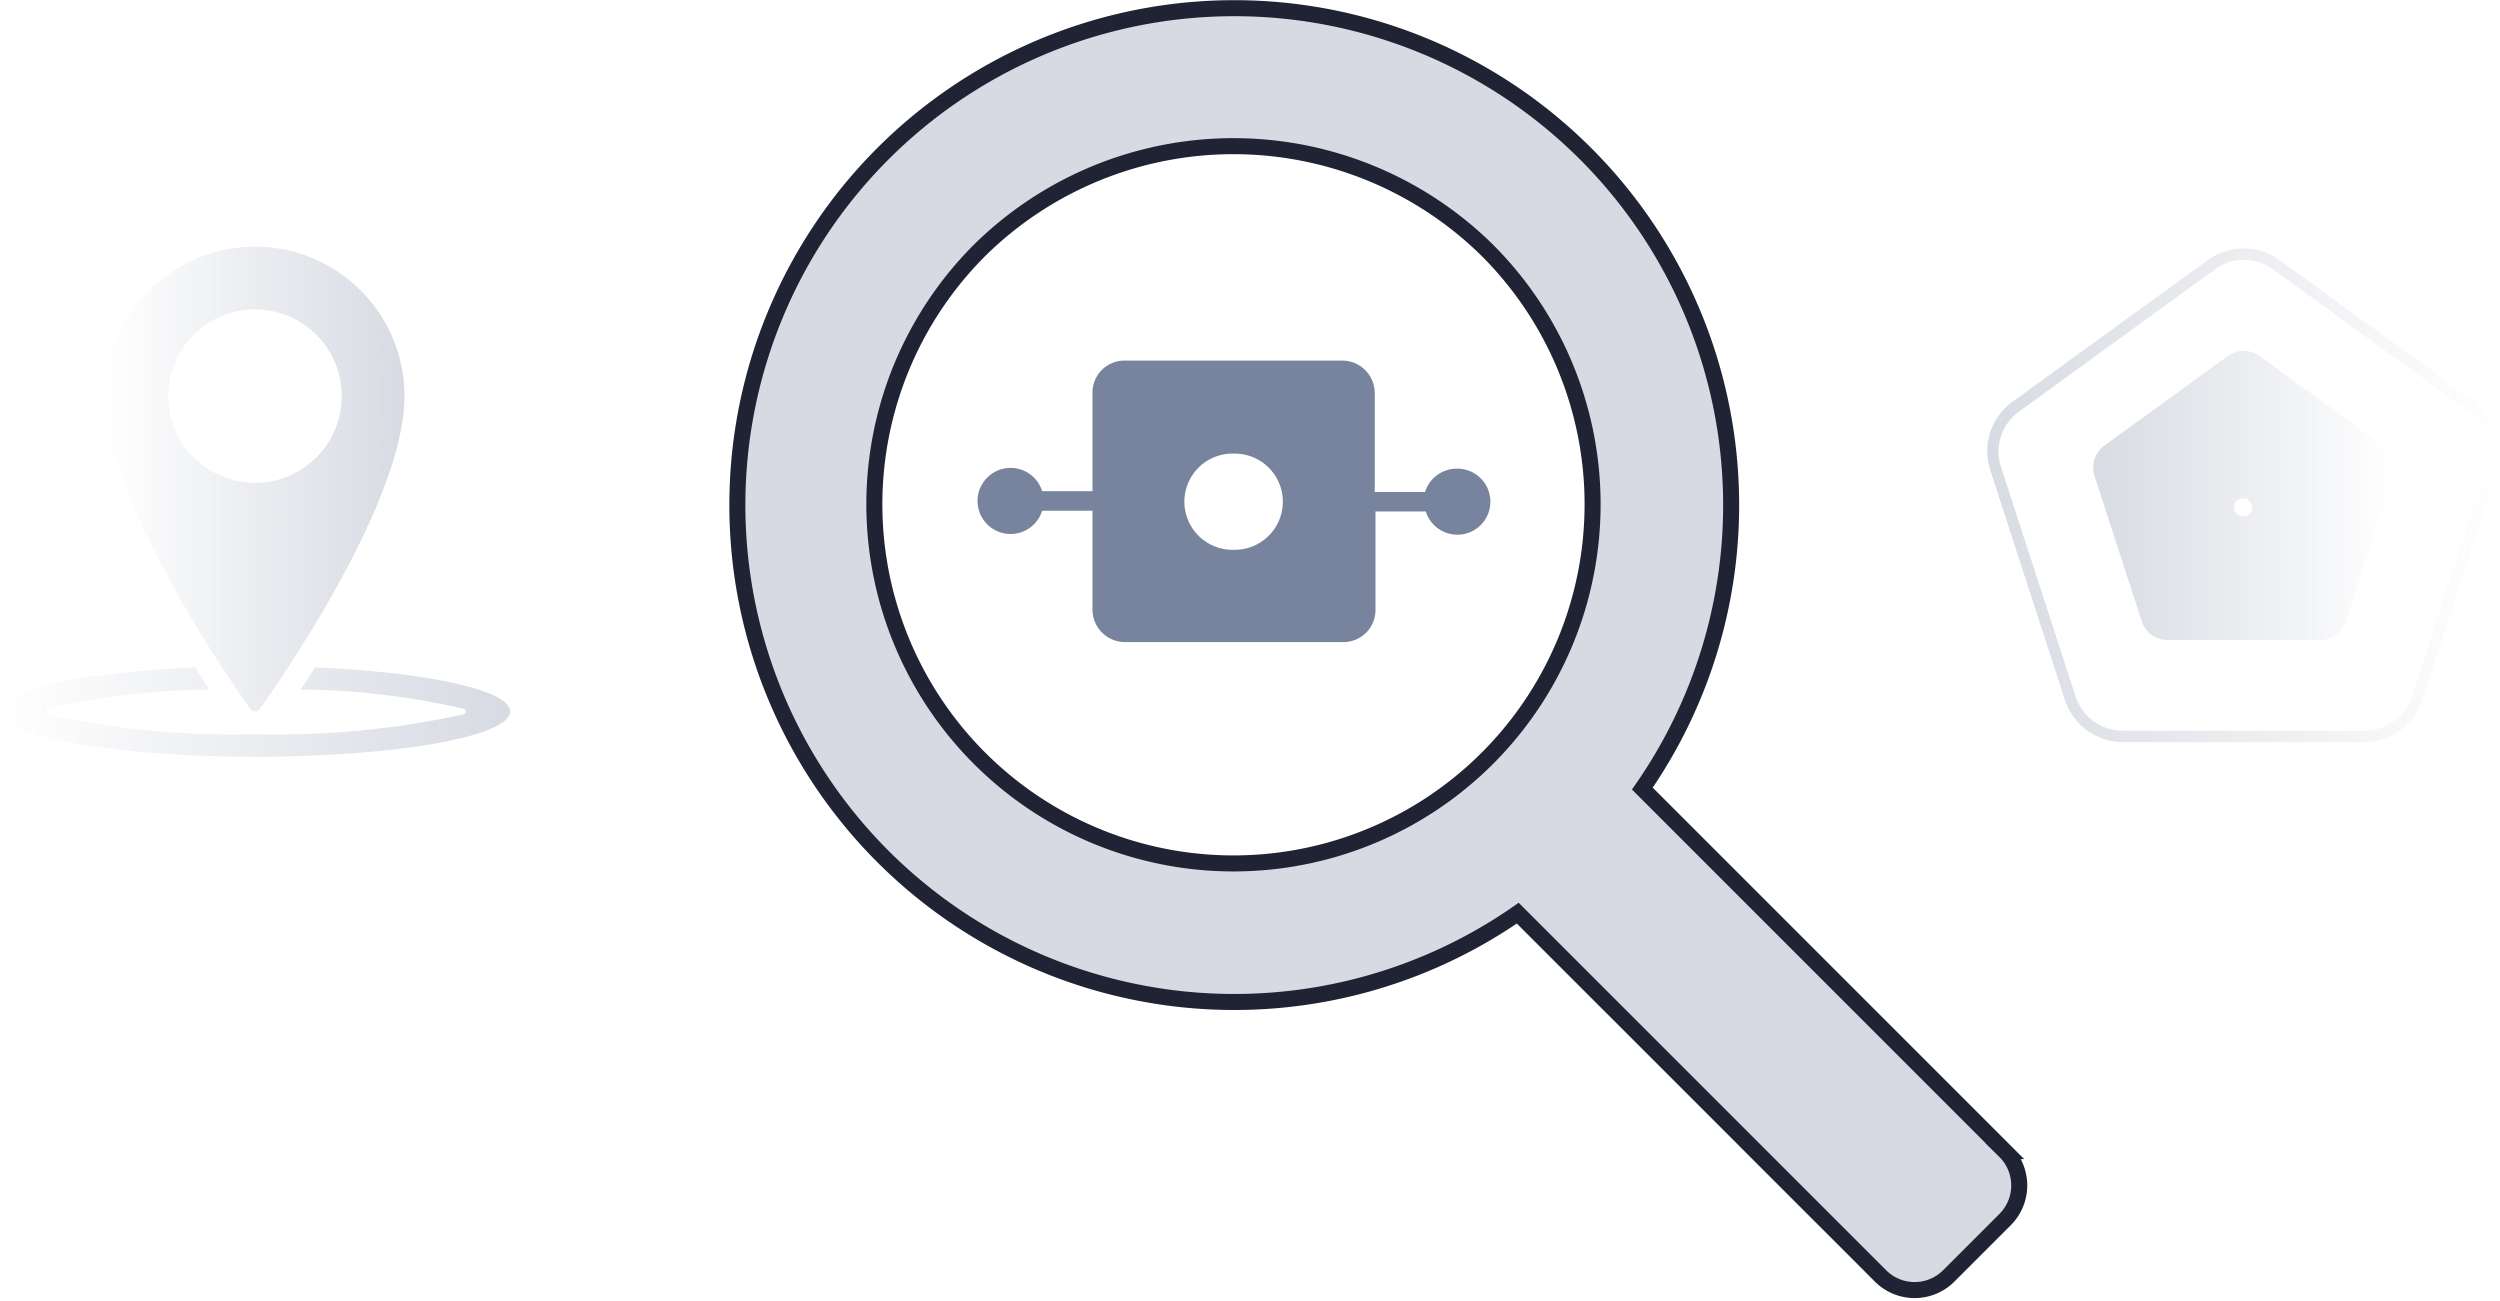 <svg xmlns="http://www.w3.org/2000/svg" width="155.999" height="81.205" viewBox="0 0 155.999 81.205">
    <defs>
        <style>
            .cls-1{fill:rgba(120,132,158,.3);stroke:#202333;fill-rule:evenodd}.cls-2{fill:#78849e}.cls-3{fill:url(#linear-gradient)}.cls-4{fill:url(#linear-gradient-3)}
        </style>
        <linearGradient id="linear-gradient" x1="-2.424" x2="1" y1="1" y2="1" gradientUnits="objectBoundingBox">
            <stop offset="0" stop-color="#78849e"/>
            <stop offset="1" stop-color="#78849e" stop-opacity="0"/>
        </linearGradient>
        <linearGradient id="linear-gradient-3" x2="3.361" y1="1" y2="1" gradientUnits="objectBoundingBox">
            <stop offset="0" stop-color="#78849e" stop-opacity="0"/>
            <stop offset="1" stop-color="#78849e"/>
        </linearGradient>
    </defs>
    <g id="Group_898" data-name="Group 898" transform="translate(-159 -353.5)">
        <g id="noun_Search_2223713_000000" transform="translate(182.75 331.75)">
            <path id="Path_1892" d="M78.731 70.958l22.622 22.622a3.008 3.008 0 0 1 0 4.285l-3.488 3.488a3.008 3.008 0 0 1-4.285 0L70.958 78.731a31.006 31.006 0 1 1 7.773-7.773zM37.373 37.373a22.409 22.409 0 1 0 31.691 0 22.557 22.557 0 0 0-31.691 0z" class="cls-1" data-name="Path 1892"/>
        </g>
        <g id="sensors" transform="translate(222 378)">
            <path id="Path_40" d="M50.591 11.344a2.068 2.068 0 0 0-1.968 1.456h-3.14V6.615A2.03 2.03 0 0 0 43.467 4.6H29.792a2 2 0 0 0-1.922 1.968v6.182h-3.14a2.062 2.062 0 1 0 0 1.219h3.14v6.181a2.03 2.03 0 0 0 2.015 2.015h13.723A2 2 0 0 0 45.53 20.2v-6.185h3.14a2.061 2.061 0 1 0 1.922-2.671zm-13.914 5.062a3 3 0 0 1-.141-6h.141a3 3 0 0 1 .141 6z" class="cls-2" data-name="Path 40" transform="translate(-22.7 -6.6)"/>
        </g>
        <g id="noun_polygon_565307_000000" transform="translate(273.473 356.1)">
            <path id="Path_41" d="M25.537 13.608a3.083 3.083 0 0 1 1.823.6l12.192 8.848a3.108 3.108 0 0 1 1.133 3.468L36.03 40.86A3.1 3.1 0 0 1 33.075 43H18a3.119 3.119 0 0 1-2.955-2.141l-4.656-14.315a3.073 3.073 0 0 1 1.133-3.468l12.192-8.848a2.985 2.985 0 0 1 1.823-.619m0-.708a3.906 3.906 0 0 0-2.247.726L11.1 22.473a3.8 3.8 0 0 0-1.38 4.265l4.654 14.334A3.82 3.82 0 0 0 18 43.709h15.057a3.82 3.82 0 0 0 3.628-2.637l4.654-14.334a3.822 3.822 0 0 0-1.38-4.265l-12.193-8.847a3.812 3.812 0 0 0-2.23-.726z" class="cls-3" data-name="Path 41"/>
            <path id="Path_42" d="M65 54.931l-7.68-5.574a1.7 1.7 0 0 0-2.017 0l-7.68 5.574a1.7 1.7 0 0 0-.619 1.911l2.938 9.043a1.71 1.71 0 0 0 1.628 1.186h9.5a1.71 1.71 0 0 0 1.63-1.186l2.938-9.025A1.767 1.767 0 0 0 65 54.931zm-8.724 4.424a.566.566 0 1 1 .566-.566.559.559 0 0 1-.564.566z" class="cls-3" data-name="Path 42" transform="translate(-30.777 -29.732)"/>
        </g>
        <g id="places" transform="translate(154 363.894)">
            <path id="Path_45" d="M24.663 79.225c-.317.494-.62.956-.9 1.381A47.767 47.767 0 0 1 33.916 81.8a.184.184 0 0 1 0 .356 54.279 54.279 0 0 1-13 1.237 54.287 54.287 0 0 1-13-1.237.184.184 0 0 1 0-.356 47.767 47.767 0 0 1 10.156-1.192 77.313 77.313 0 0 1-.9-1.381C10.187 79.525 5 80.642 5 81.975c0 1.562 7.125 2.825 15.915 2.825s15.915-1.263 15.915-2.825c0-1.333-5.187-2.45-12.167-2.75z" class="cls-4" data-name="Path 45" transform="translate(0 -47.974)"/>
            <path id="Path_46" d="M33.25 33.852c1.57-2.207 9.035-13.043 9.035-19.529a9.323 9.323 0 1 0-18.646 0c0 6.487 7.465 17.322 9.035 19.529a.352.352 0 0 0 .575 0zm-5.7-19.529a5.411 5.411 0 1 1 5.411 5.411 5.411 5.411 0 0 1-5.411-5.411z" class="cls-4" data-name="Path 46" transform="translate(-12.047)"/>
        </g>
    </g>
</svg>
